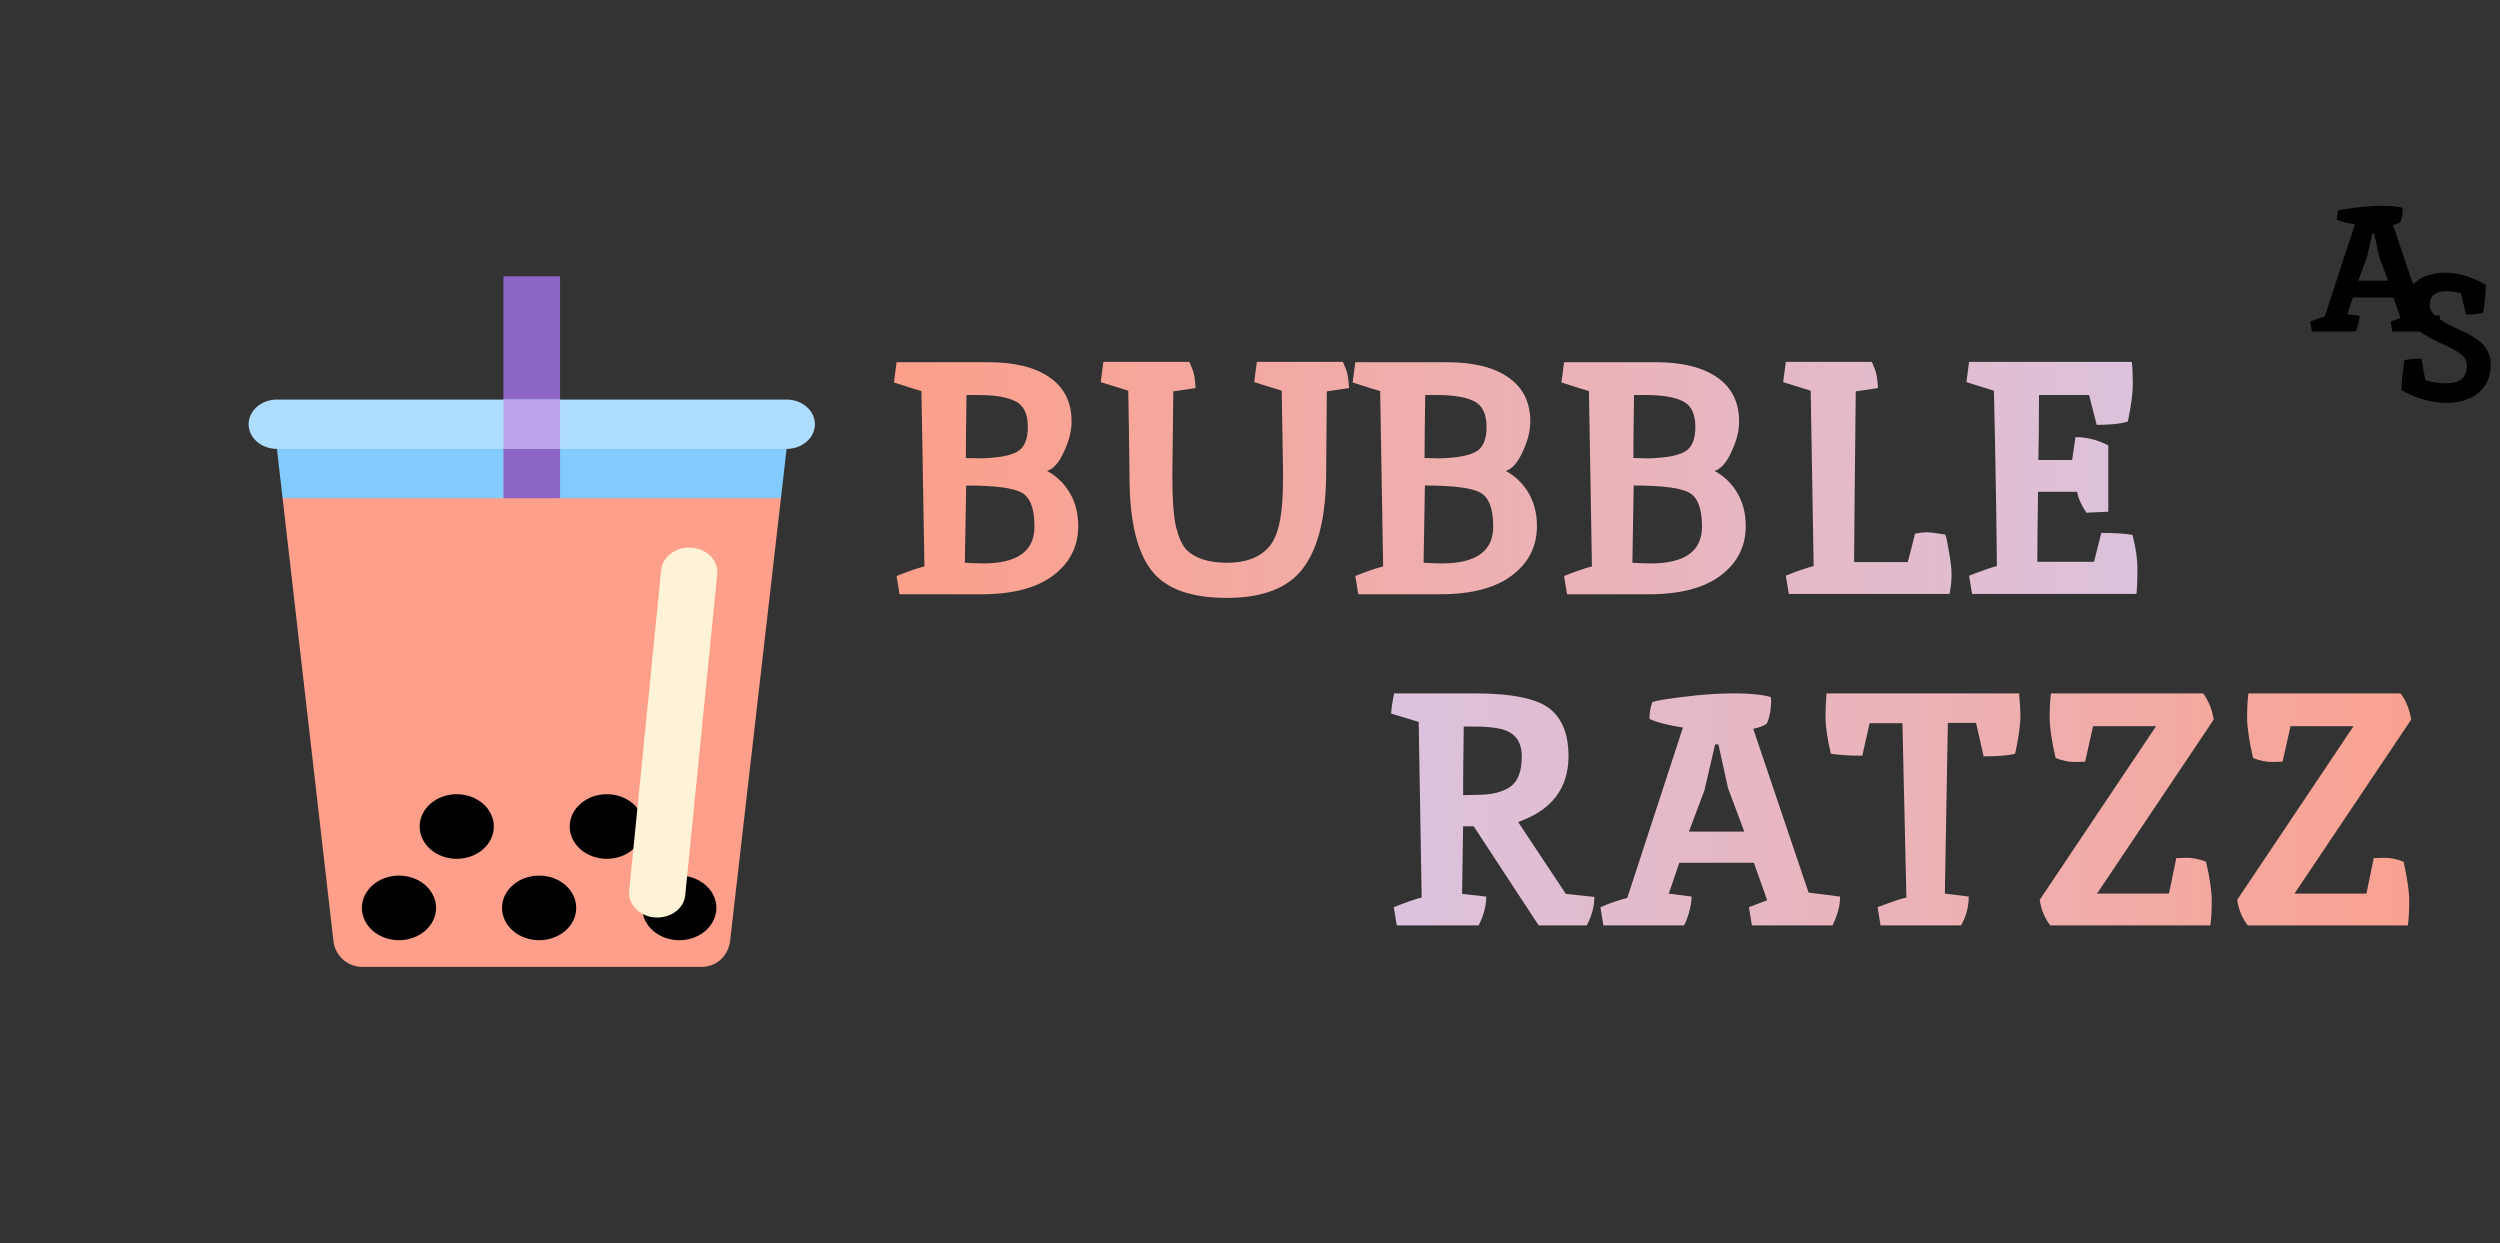 <svg width="181" height="90" viewBox="0 0 181 90" fill="none" xmlns="http://www.w3.org/2000/svg">
<rect x="0" y="0" width="181" height="90" fill="#333333" stroke="none"/>
<path d="M71.176 40.792C73.656 40.792 74.896 39.904 74.896 38.128C74.896 36.832 74.592 36.016 73.984 35.68C73.392 35.328 72.048 35.152 69.952 35.152L69.856 40.744C70.4 40.776 70.84 40.792 71.176 40.792ZM71.032 33.184C72.264 33.152 73.136 32.992 73.648 32.704C74.16 32.416 74.416 31.816 74.416 30.904C74.416 29.976 74.12 29.36 73.528 29.056C72.936 28.752 72.04 28.6 70.84 28.6H69.976C69.944 30.616 69.928 32.136 69.928 33.16L71.032 33.184ZM71.056 43.024H65.128L64.912 41.704C65.744 41.368 66.416 41.136 66.928 41.008C66.928 40.96 66.856 36.728 66.712 28.312C66.456 28.248 65.792 28.04 64.72 27.688L64.912 26.224H71.56C73.464 26.224 74.944 26.592 76 27.328C77.056 28.064 77.584 29.128 77.584 30.52C77.584 31.192 77.4 31.92 77.032 32.704C76.68 33.488 76.272 33.952 75.808 34.096C76.512 34.48 77.064 35.016 77.464 35.704C77.864 36.392 78.064 37.184 78.064 38.08C78.064 39.552 77.464 40.744 76.264 41.656C75.064 42.568 73.328 43.024 71.056 43.024ZM92.893 34.288L92.797 28.288L90.805 27.664L90.997 26.2H97.237C97.221 26.2 97.221 26.216 97.237 26.248C97.269 26.28 97.301 26.352 97.333 26.464C97.381 26.56 97.429 26.68 97.477 26.824C97.573 27.08 97.637 27.504 97.669 28.096C96.853 28.224 96.317 28.304 96.061 28.336L96.013 34.432C95.981 37.488 95.421 39.728 94.333 41.152C93.261 42.576 91.421 43.288 88.813 43.288C86.205 43.288 84.389 42.624 83.365 41.296C82.341 39.968 81.813 37.824 81.781 34.864C81.749 31.888 81.717 29.696 81.685 28.288L79.693 27.664L79.885 26.2H86.125C86.109 26.2 86.109 26.216 86.125 26.248C86.157 26.28 86.189 26.352 86.221 26.464C86.269 26.56 86.317 26.68 86.365 26.824C86.461 27.08 86.525 27.504 86.557 28.096C85.741 28.224 85.205 28.304 84.949 28.336L84.877 34.432C84.877 36.208 84.973 37.472 85.165 38.224C85.357 38.96 85.597 39.48 85.885 39.784C86.509 40.424 87.501 40.744 88.861 40.744C90.173 40.744 91.165 40.376 91.837 39.64C92.381 39.048 92.709 38.008 92.821 36.52C92.869 35.928 92.893 35.184 92.893 34.288ZM104.387 40.792C106.867 40.792 108.107 39.904 108.107 38.128C108.107 36.832 107.803 36.016 107.195 35.68C106.603 35.328 105.259 35.152 103.163 35.152L103.067 40.744C103.611 40.776 104.051 40.792 104.387 40.792ZM104.243 33.184C105.475 33.152 106.347 32.992 106.859 32.704C107.371 32.416 107.627 31.816 107.627 30.904C107.627 29.976 107.331 29.36 106.739 29.056C106.147 28.752 105.251 28.6 104.051 28.6H103.187C103.155 30.616 103.139 32.136 103.139 33.16L104.243 33.184ZM104.267 43.024H98.339L98.123 41.704C98.955 41.368 99.627 41.136 100.139 41.008C100.139 40.96 100.067 36.728 99.923 28.312C99.667 28.248 99.003 28.04 97.931 27.688L98.123 26.224H104.771C106.675 26.224 108.155 26.592 109.211 27.328C110.267 28.064 110.795 29.128 110.795 30.52C110.795 31.192 110.611 31.92 110.243 32.704C109.891 33.488 109.483 33.952 109.019 34.096C109.723 34.48 110.275 35.016 110.675 35.704C111.075 36.392 111.275 37.184 111.275 38.08C111.275 39.552 110.675 40.744 109.475 41.656C108.275 42.568 106.539 43.024 104.267 43.024ZM119.504 40.792C121.984 40.792 123.224 39.904 123.224 38.128C123.224 36.832 122.92 36.016 122.312 35.68C121.72 35.328 120.376 35.152 118.28 35.152L118.184 40.744C118.728 40.776 119.168 40.792 119.504 40.792ZM119.36 33.184C120.592 33.152 121.464 32.992 121.976 32.704C122.488 32.416 122.744 31.816 122.744 30.904C122.744 29.976 122.448 29.36 121.856 29.056C121.264 28.752 120.368 28.6 119.168 28.6H118.304C118.272 30.616 118.256 32.136 118.256 33.16L119.36 33.184ZM119.384 43.024H113.456L113.24 41.704C114.072 41.368 114.744 41.136 115.256 41.008C115.256 40.96 115.184 36.728 115.04 28.312C114.784 28.248 114.12 28.04 113.048 27.688L113.24 26.224H119.888C121.792 26.224 123.272 26.592 124.328 27.328C125.384 28.064 125.912 29.128 125.912 30.52C125.912 31.192 125.728 31.92 125.36 32.704C125.008 33.488 124.6 33.952 124.136 34.096C124.84 34.48 125.392 35.016 125.792 35.704C126.192 36.392 126.392 37.184 126.392 38.08C126.392 39.552 125.792 40.744 124.592 41.656C123.392 42.568 121.656 43.024 119.384 43.024ZM138.653 38.632C139.037 38.568 139.325 38.536 139.517 38.536C139.725 38.536 140.165 38.592 140.837 38.704C140.901 38.832 140.989 39.24 141.101 39.928C141.229 40.616 141.293 41.176 141.293 41.608C141.293 42.024 141.245 42.488 141.149 43H129.509L129.293 41.68C130.077 41.36 130.749 41.128 131.309 40.984C131.309 40.936 131.237 36.704 131.093 28.288L129.101 27.664L129.293 26.2H135.533C135.517 26.2 135.517 26.216 135.533 26.248C135.565 26.28 135.597 26.352 135.629 26.464C135.677 26.56 135.725 26.68 135.773 26.824C135.869 27.08 135.933 27.504 135.965 28.096C135.149 28.224 134.613 28.304 134.357 28.336C134.293 33.856 134.253 37.976 134.237 40.696H138.125L138.653 38.632ZM147.624 28.6C147.624 30.424 147.608 31.992 147.576 33.304H150.024L150.264 31.648C151.08 31.648 151.872 31.848 152.64 32.248V37.048L151.056 37.12C150.672 36.544 150.448 36.04 150.384 35.608H147.552C147.52 37.848 147.504 39.536 147.504 40.672H151.608L152.136 38.584C153.128 38.584 153.88 38.632 154.392 38.728C154.632 39.64 154.752 40.472 154.752 41.224C154.752 41.96 154.728 42.552 154.68 43H142.776L142.56 41.68C143.6 41.28 144.272 41.048 144.576 40.984C144.56 40.04 144.544 38.712 144.528 37C144.464 33.16 144.408 30.256 144.36 28.288L142.368 27.664L142.56 26.2H154.344C154.392 26.632 154.416 27.176 154.416 27.832C154.416 28.472 154.296 29.368 154.056 30.52C153.56 30.68 152.808 30.76 151.8 30.76L151.248 28.6H147.624Z" fill="url(#paint0_linear_84_899)"/>
<path d="M106.744 50.2C109.544 50.2 111.4 50.6 112.312 51.4C113.144 52.12 113.56 53.232 113.56 54.736C113.56 57.072 112.344 58.664 109.912 59.512L113.368 64.72L115.432 64.936C115.432 65.624 115.248 66.312 114.88 67H111.4L106.696 59.824H105.928L105.856 64.72L107.608 64.912C107.608 65.568 107.424 66.264 107.056 67H101.128L100.912 65.68C101.872 65.296 102.544 65.064 102.928 64.984C102.896 63.016 102.856 60.64 102.808 57.856C102.76 55.072 102.728 53.208 102.712 52.264L100.72 51.664C100.736 51.296 100.808 50.808 100.936 50.2H106.744ZM108.64 52.768C108.144 52.656 107.48 52.6 106.648 52.6H105.976C105.944 54.808 105.928 56.464 105.928 57.568L107.104 57.544C108.048 57.528 108.792 57.336 109.336 56.968C109.896 56.584 110.176 55.848 110.176 54.76C110.176 53.672 109.664 53.008 108.64 52.768ZM128.206 50.464L128.23 50.704C128.23 51.36 128.126 51.92 127.918 52.384C127.71 52.544 127.382 52.672 126.934 52.768L130.942 64.624L133.222 64.912C133.222 65.568 133.038 66.264 132.67 67H126.838L126.622 65.68C127.294 65.424 127.734 65.256 127.942 65.176L126.982 62.464H121.582C121.102 63.888 120.846 64.632 120.814 64.696L122.47 64.912C122.47 65.248 122.406 65.64 122.278 66.088C122.15 66.52 122.03 66.824 121.918 67H116.086L115.87 65.68C116.59 65.376 117.238 65.152 117.814 65.008L121.846 52.672C120.774 52.512 119.966 52.304 119.422 52.048C119.422 51.584 119.494 51.176 119.638 50.824C119.974 50.712 120.758 50.584 121.99 50.44C123.238 50.28 124.422 50.2 125.542 50.2C126.678 50.2 127.566 50.288 128.206 50.464ZM125.11 57.064L124.414 53.896H124.174L123.406 57.208L122.278 60.208H126.286L125.11 57.064ZM132.552 54.568C132.296 53.464 132.168 52.592 132.168 51.952C132.168 51.312 132.192 50.728 132.24 50.2H146.184C146.248 50.968 146.28 51.488 146.28 51.76C146.28 52.448 146.152 53.384 145.896 54.568C145.432 54.696 144.672 54.76 143.616 54.76L143.064 52.336H141.024C141.008 52.944 140.936 57.064 140.808 64.696L142.536 64.912C142.536 65.648 142.352 66.344 141.984 67H136.152L135.936 65.68C137.04 65.264 137.736 65.032 138.023 64.984C138.023 64.92 137.928 60.712 137.736 52.36H135.36L134.832 54.712C133.888 54.712 133.128 54.664 132.552 54.568ZM150.962 55.144L150.218 55.168C149.77 55.168 149.306 55.072 148.826 54.88C148.538 53.632 148.394 52.656 148.394 51.952C148.394 51.248 148.426 50.664 148.49 50.2H159.506C159.89 50.712 160.146 51.344 160.274 52.096L151.826 64.696H157.034L157.562 62.128L158.33 62.104C158.778 62.104 159.242 62.2 159.722 62.392C159.994 63.592 160.13 64.536 160.13 65.224C160.13 65.912 160.098 66.504 160.034 67H148.442C148.042 66.488 147.786 65.872 147.674 65.152L156.098 52.576H151.538L150.962 55.144ZM165.259 55.144L164.515 55.168C164.067 55.168 163.603 55.072 163.123 54.88C162.835 53.632 162.691 52.656 162.691 51.952C162.691 51.248 162.723 50.664 162.787 50.2H173.803C174.187 50.712 174.443 51.344 174.571 52.096L166.123 64.696H171.331L171.859 62.128L172.627 62.104C173.075 62.104 173.539 62.2 174.019 62.392C174.291 63.592 174.427 64.536 174.427 65.224C174.427 65.912 174.395 66.504 174.331 67H162.739C162.339 66.488 162.083 65.872 161.971 65.152L170.395 52.576H165.835L165.259 55.144Z" fill="url(#paint1_linear_84_899)"/>
<path d="M20.46 36.071L20.05 32.5L20.46 32.054H56.54L56.95 32.5L56.54 36.071L55.925 36.518H21.075L20.46 36.071Z" fill="#83CBFF"/>
<path d="M40.55 20V36.071L38.5 37.857L36.45 36.071V20H40.55Z" fill="#8D65C5"/>
<path d="M18 30.714C18 30.241 18.216 29.787 18.6 29.452C18.985 29.117 19.506 28.929 20.05 28.929H56.95C57.494 28.929 58.015 29.117 58.4 29.452C58.784 29.787 59 30.241 59 30.714C59 31.188 58.784 31.642 58.4 31.977C58.015 32.312 57.494 32.5 56.95 32.5H20.05C19.506 32.5 18.985 32.312 18.6 31.977C18.216 31.642 18 31.188 18 30.714Z" fill="#AEDDFF"/>
<path d="M40.55 28.929V32.5H36.45V28.929H40.55Z" fill="#BCA4EB"/>
<path d="M20.46 36.071H56.54L52.85 68.214C52.651 69.295 51.825 70 50.8 70H26.2C25.175 70 24.306 69.22 24.15 68.214L20.46 36.071Z" fill="#FD9F8A"/>
<path d="M33.068 62.179C32.355 62.179 31.672 61.932 31.169 61.493C30.665 61.055 30.382 60.46 30.382 59.839C30.382 59.219 30.665 58.624 31.169 58.185C31.672 57.746 32.355 57.5 33.068 57.5C33.78 57.5 34.463 57.746 34.966 58.185C35.47 58.624 35.753 59.219 35.753 59.839C35.753 60.46 35.47 61.055 34.966 61.493C34.463 61.932 33.78 62.179 33.068 62.179ZM43.932 62.179C43.22 62.179 42.537 61.932 42.033 61.493C41.53 61.055 41.247 60.46 41.247 59.839C41.247 59.219 41.53 58.624 42.033 58.185C42.537 57.746 43.22 57.5 43.932 57.5C44.645 57.5 45.328 57.746 45.831 58.185C46.335 58.624 46.618 59.219 46.618 59.839C46.618 60.46 46.335 61.055 45.831 61.493C45.328 61.932 44.645 62.179 43.932 62.179ZM51.866 65.732C51.866 66.039 51.797 66.344 51.661 66.627C51.527 66.911 51.329 67.169 51.079 67.386C50.83 67.603 50.534 67.776 50.208 67.893C49.882 68.011 49.533 68.071 49.18 68.071C48.828 68.071 48.479 68.011 48.153 67.893C47.827 67.776 47.531 67.603 47.282 67.386C47.032 67.169 46.834 66.911 46.699 66.627C46.564 66.344 46.495 66.039 46.495 65.732C46.495 65.112 46.778 64.517 47.282 64.078C47.785 63.639 48.468 63.393 49.18 63.393C49.893 63.393 50.576 63.639 51.079 64.078C51.583 64.517 51.866 65.112 51.866 65.732ZM39.033 68.071C38.321 68.071 37.638 67.825 37.134 67.386C36.63 66.948 36.347 66.353 36.347 65.732C36.347 65.112 36.63 64.517 37.134 64.078C37.638 63.639 38.321 63.393 39.033 63.393C39.745 63.393 40.428 63.639 40.932 64.078C41.435 64.517 41.718 65.112 41.718 65.732C41.718 66.353 41.435 66.948 40.932 67.386C40.428 67.825 39.745 68.071 39.033 68.071ZM31.571 65.732C31.571 66.039 31.502 66.344 31.366 66.627C31.232 66.911 31.034 67.169 30.784 67.386C30.535 67.603 30.239 67.776 29.913 67.893C29.587 68.011 29.238 68.071 28.886 68.071C28.533 68.071 28.184 68.011 27.858 67.893C27.532 67.776 27.236 67.603 26.986 67.386C26.737 67.169 26.539 66.911 26.404 66.627C26.269 66.344 26.2 66.039 26.2 65.732C26.2 65.112 26.483 64.517 26.986 64.078C27.49 63.639 28.173 63.393 28.886 63.393C29.598 63.393 30.281 63.639 30.784 64.078C31.288 64.517 31.571 65.112 31.571 65.732Z" fill="black"/>
<path d="M45.552 64.5L47.869 41.268C47.914 40.826 48.148 40.414 48.523 40.114C48.898 39.813 49.388 39.645 49.898 39.643C51.087 39.643 52.03 40.536 51.928 41.572L49.611 64.804C49.529 65.732 48.648 66.429 47.582 66.429C46.393 66.429 45.45 65.536 45.552 64.5Z" fill="#FFF3D7"/>
<path d="M173.942 15.043L173.955 15.173C173.955 15.528 173.898 15.832 173.786 16.083C173.673 16.17 173.495 16.239 173.253 16.291L175.424 22.713L176.659 22.869C176.659 23.224 176.559 23.601 176.36 24H173.201L173.084 23.285C173.448 23.146 173.686 23.055 173.799 23.012L173.279 21.543H170.354C170.094 22.314 169.955 22.717 169.938 22.752L170.835 22.869C170.835 23.051 170.8 23.263 170.731 23.506C170.661 23.74 170.596 23.905 170.536 24H167.377L167.26 23.285C167.65 23.12 168.001 22.999 168.313 22.921L170.497 16.239C169.916 16.152 169.478 16.04 169.184 15.901C169.184 15.65 169.223 15.429 169.301 15.238C169.483 15.177 169.907 15.108 170.575 15.03C171.251 14.943 171.892 14.9 172.499 14.9C173.114 14.9 173.595 14.948 173.942 15.043ZM172.265 18.618L171.888 16.902H171.758L171.342 18.696L170.731 20.321H172.902L172.265 18.618Z" fill="black"/>
<path d="M177.096 27.752C178.101 27.752 178.604 27.323 178.604 26.465C178.604 26.101 178.413 25.793 178.032 25.542C177.755 25.351 177.373 25.148 176.888 24.931C176.411 24.706 176.052 24.528 175.809 24.398C175.575 24.268 175.302 24.086 174.99 23.852C174.392 23.393 174.093 22.821 174.093 22.136C174.093 21.451 174.357 20.884 174.886 20.433C175.423 19.974 176.147 19.744 177.057 19.744C177.967 19.744 178.938 20.034 179.969 20.615C179.969 21.239 179.904 21.915 179.774 22.643C179.497 22.73 179.085 22.773 178.539 22.773L178.162 21.226C177.841 21.131 177.49 21.083 177.109 21.083C176.728 21.083 176.433 21.165 176.225 21.33C176.017 21.495 175.913 21.742 175.913 22.071C175.913 22.392 176.073 22.682 176.394 22.942C176.723 23.193 177.118 23.427 177.577 23.644C178.036 23.852 178.353 23.999 178.526 24.086C178.699 24.173 178.92 24.303 179.189 24.476C179.458 24.649 179.661 24.814 179.8 24.97C180.155 25.386 180.333 25.85 180.333 26.361C180.333 27.262 180.034 27.956 179.436 28.441C178.838 28.926 178.058 29.169 177.096 29.169C176.585 29.169 176.021 29.082 175.406 28.909C174.799 28.727 174.284 28.497 173.859 28.22C173.876 27.691 173.946 26.976 174.067 26.075C174.414 26.006 174.83 25.971 175.315 25.971L175.588 27.531C176.065 27.678 176.567 27.752 177.096 27.752Z" fill="black"/>
<defs>
<linearGradient id="paint0_linear_84_899" x1="64" y1="42.5" x2="158" y2="42.5" gradientUnits="userSpaceOnUse">
<stop stop-color="#FD9F8A"/>
<stop offset="1" stop-color="#DBC3DF"/>
</linearGradient>
<linearGradient id="paint1_linear_84_899" x1="100" y1="51" x2="181" y2="51" gradientUnits="userSpaceOnUse">
<stop stop-color="#DBC3DF"/>
<stop offset="1" stop-color="#FD9F8A"/>
</linearGradient>
</defs>
</svg>
